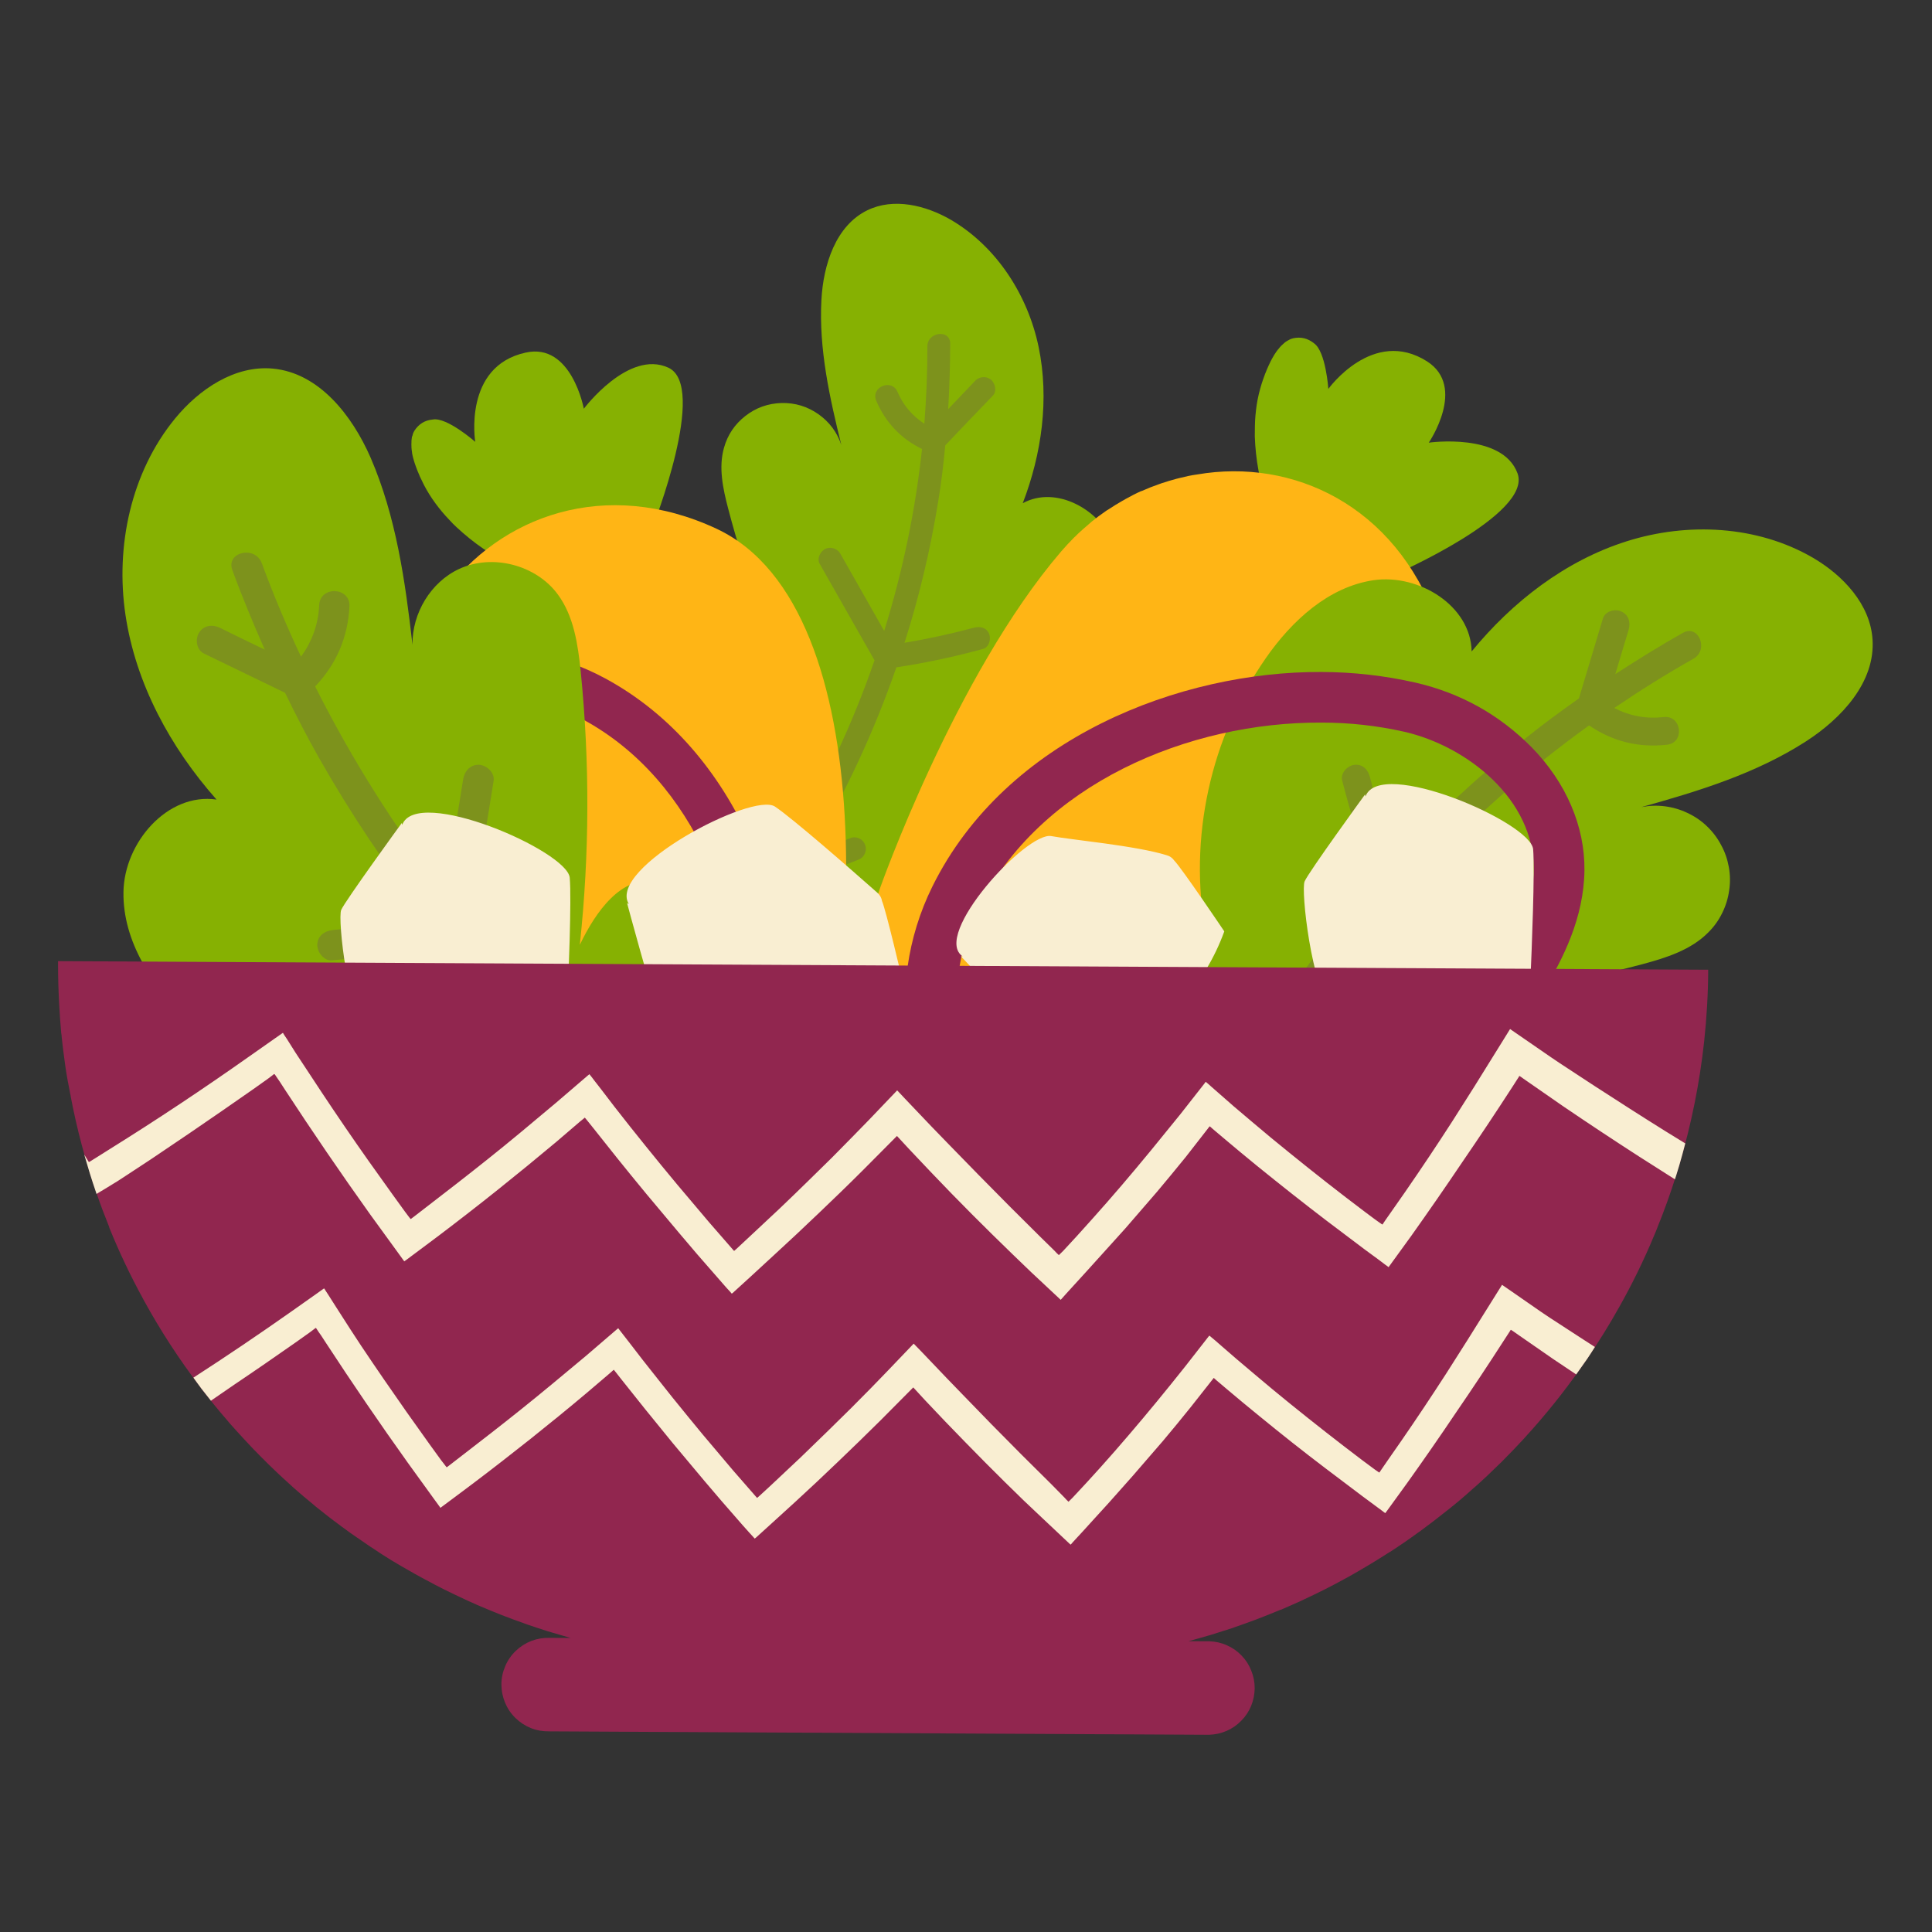 <svg xmlns="http://www.w3.org/2000/svg" xmlns:xlink="http://www.w3.org/1999/xlink" width="100" zoomAndPan="magnify" viewBox="0 0 75 75" height="100" preserveAspectRatio="xMidYMid meet" version="1.0"><rect x="0" y="0" width="75" height="75" fill="#333333" stroke="none"/><defs><clipPath id="479d1d37ad"><path d="M 27 7 L 44 7 L 44 38 L 27 38 Z M 27 7 " clip-rule="nonzero"/></clipPath><clipPath id="38c30eb6e5"><path d="M 2.367 7.5 L 72.867 7.863 L 72.555 67.863 L 2.059 67.5 Z M 2.367 7.5 " clip-rule="nonzero"/></clipPath><clipPath id="527bb70512"><path d="M 2.367 7.5 L 72.867 7.863 L 72.555 67.863 L 2.059 67.5 Z M 2.367 7.5 " clip-rule="nonzero"/></clipPath><clipPath id="57ab501e91"><path d="M 27 12 L 39 12 L 39 38 L 27 38 Z M 27 12 " clip-rule="nonzero"/></clipPath><clipPath id="6602e9ae9c"><path d="M 2.367 7.5 L 72.867 7.863 L 72.555 67.863 L 2.059 67.5 Z M 2.367 7.5 " clip-rule="nonzero"/></clipPath><clipPath id="ed4bc23a03"><path d="M 2.367 7.5 L 72.867 7.863 L 72.555 67.863 L 2.059 67.5 Z M 2.367 7.5 " clip-rule="nonzero"/></clipPath><clipPath id="f64c3afc72"><path d="M 48 13 L 59 13 L 59 23 L 48 23 Z M 48 13 " clip-rule="nonzero"/></clipPath><clipPath id="364ac8c0a2"><path d="M 2.367 7.5 L 72.867 7.863 L 72.555 67.863 L 2.059 67.5 Z M 2.367 7.5 " clip-rule="nonzero"/></clipPath><clipPath id="981f82d32c"><path d="M 2.367 7.5 L 72.867 7.863 L 72.555 67.863 L 2.059 67.5 Z M 2.367 7.5 " clip-rule="nonzero"/></clipPath><clipPath id="a0d29d925d"><path d="M 33 18 L 57 18 L 57 46 L 33 46 Z M 33 18 " clip-rule="nonzero"/></clipPath><clipPath id="fb59307cc4"><path d="M 2.367 7.5 L 72.867 7.863 L 72.555 67.863 L 2.059 67.5 Z M 2.367 7.5 " clip-rule="nonzero"/></clipPath><clipPath id="f9ee2610be"><path d="M 2.367 7.5 L 72.867 7.863 L 72.555 67.863 L 2.059 67.5 Z M 2.367 7.5 " clip-rule="nonzero"/></clipPath><clipPath id="cc68baa294"><path d="M 15 13 L 27 13 L 27 22 L 15 22 Z M 15 13 " clip-rule="nonzero"/></clipPath><clipPath id="3ff9979125"><path d="M 2.367 7.5 L 72.867 7.863 L 72.555 67.863 L 2.059 67.5 Z M 2.367 7.5 " clip-rule="nonzero"/></clipPath><clipPath id="df9059b473"><path d="M 2.367 7.5 L 72.867 7.863 L 72.555 67.863 L 2.059 67.5 Z M 2.367 7.5 " clip-rule="nonzero"/></clipPath><clipPath id="8cfceda6ae"><path d="M 15 19 L 33 19 L 33 50 L 15 50 Z M 15 19 " clip-rule="nonzero"/></clipPath><clipPath id="d23a98781e"><path d="M 2.367 7.5 L 72.867 7.863 L 72.555 67.863 L 2.059 67.5 Z M 2.367 7.5 " clip-rule="nonzero"/></clipPath><clipPath id="91653a7655"><path d="M 2.367 7.5 L 72.867 7.863 L 72.555 67.863 L 2.059 67.5 Z M 2.367 7.5 " clip-rule="nonzero"/></clipPath><clipPath id="ca9e45f1f9"><path d="M 10 25 L 31 25 L 31 50 L 10 50 Z M 10 25 " clip-rule="nonzero"/></clipPath><clipPath id="cc79dbd886"><path d="M 2.367 7.5 L 72.867 7.863 L 72.555 67.863 L 2.059 67.5 Z M 2.367 7.5 " clip-rule="nonzero"/></clipPath><clipPath id="51dcd678fc"><path d="M 2.367 7.5 L 72.867 7.863 L 72.555 67.863 L 2.059 67.5 Z M 2.367 7.5 " clip-rule="nonzero"/></clipPath><clipPath id="2d09f1778e"><path d="M 42 20 L 73 20 L 73 48 L 42 48 Z M 42 20 " clip-rule="nonzero"/></clipPath><clipPath id="c1b93037ab"><path d="M 2.367 7.5 L 72.867 7.863 L 72.555 67.863 L 2.059 67.5 Z M 2.367 7.5 " clip-rule="nonzero"/></clipPath><clipPath id="4247aa9ecc"><path d="M 2.367 7.5 L 72.867 7.863 L 72.555 67.863 L 2.059 67.5 Z M 2.367 7.5 " clip-rule="nonzero"/></clipPath><clipPath id="39d6b4bf8b"><path d="M 45 23 L 67 23 L 67 48 L 45 48 Z M 45 23 " clip-rule="nonzero"/></clipPath><clipPath id="0cf307378d"><path d="M 2.367 7.5 L 72.867 7.863 L 72.555 67.863 L 2.059 67.5 Z M 2.367 7.5 " clip-rule="nonzero"/></clipPath><clipPath id="71f42b4e25"><path d="M 2.367 7.5 L 72.867 7.863 L 72.555 67.863 L 2.059 67.5 Z M 2.367 7.5 " clip-rule="nonzero"/></clipPath><clipPath id="d636282f3a"><path d="M 4 14 L 31 14 L 31 50 L 4 50 Z M 4 14 " clip-rule="nonzero"/></clipPath><clipPath id="8bd5164d72"><path d="M 2.367 7.5 L 72.867 7.863 L 72.555 67.863 L 2.059 67.5 Z M 2.367 7.5 " clip-rule="nonzero"/></clipPath><clipPath id="59ee17813c"><path d="M 2.367 7.5 L 72.867 7.863 L 72.555 67.863 L 2.059 67.5 Z M 2.367 7.5 " clip-rule="nonzero"/></clipPath><clipPath id="4f364e3c54"><path d="M 7 21 L 31 21 L 31 48 L 7 48 Z M 7 21 " clip-rule="nonzero"/></clipPath><clipPath id="cec8021acd"><path d="M 2.367 7.5 L 72.867 7.863 L 72.555 67.863 L 2.059 67.5 Z M 2.367 7.5 " clip-rule="nonzero"/></clipPath><clipPath id="a50099db0f"><path d="M 2.367 7.5 L 72.867 7.863 L 72.555 67.863 L 2.059 67.5 Z M 2.367 7.5 " clip-rule="nonzero"/></clipPath><clipPath id="7ed4fd72c8"><path d="M 35 26 L 62 26 L 62 48 L 35 48 Z M 35 26 " clip-rule="nonzero"/></clipPath><clipPath id="98f32fa90a"><path d="M 2.367 7.5 L 72.867 7.863 L 72.555 67.863 L 2.059 67.5 Z M 2.367 7.5 " clip-rule="nonzero"/></clipPath><clipPath id="c0aabf1ed3"><path d="M 2.367 7.5 L 72.867 7.863 L 72.555 67.863 L 2.059 67.5 Z M 2.367 7.5 " clip-rule="nonzero"/></clipPath><clipPath id="0675b82170"><path d="M 13 30 L 60 30 L 60 43 L 13 43 Z M 13 30 " clip-rule="nonzero"/></clipPath><clipPath id="e6c20a6b80"><path d="M 2.367 7.5 L 72.867 7.863 L 72.555 67.863 L 2.059 67.5 Z M 2.367 7.5 " clip-rule="nonzero"/></clipPath><clipPath id="87af116bef"><path d="M 2.367 7.5 L 72.867 7.863 L 72.555 67.863 L 2.059 67.5 Z M 2.367 7.5 " clip-rule="nonzero"/></clipPath><clipPath id="1def1eae5a"><path d="M 2 37 L 67 37 L 67 68 L 2 68 Z M 2 37 " clip-rule="nonzero"/></clipPath><clipPath id="1ba4e159ee"><path d="M 2.367 7.5 L 72.867 7.863 L 72.555 67.863 L 2.059 67.5 Z M 2.367 7.5 " clip-rule="nonzero"/></clipPath><clipPath id="22b0cff41f"><path d="M 2.367 7.5 L 72.867 7.863 L 72.555 67.863 L 2.059 67.5 Z M 2.367 7.5 " clip-rule="nonzero"/></clipPath><clipPath id="42e69b1c86"><path d="M 3 39 L 66 39 L 66 60 L 3 60 Z M 3 39 " clip-rule="nonzero"/></clipPath><clipPath id="5c57e5dc59"><path d="M 2.367 7.5 L 72.867 7.863 L 72.555 67.863 L 2.059 67.5 Z M 2.367 7.5 " clip-rule="nonzero"/></clipPath><clipPath id="e3d9902491"><path d="M 2.367 7.5 L 72.867 7.863 L 72.555 67.863 L 2.059 67.5 Z M 2.367 7.5 " clip-rule="nonzero"/></clipPath></defs><g clip-path="url(#479d1d37ad)"><g clip-path="url(#38c30eb6e5)"><g clip-path="url(#527bb70512)"><path fill="#86b102" d="M 28.621 37.18 C 28.508 37.121 28.398 37.055 28.301 36.973 C 28.16 36.863 28.047 36.727 27.965 36.566 C 27.539 35.727 28.125 34.488 28.219 33.586 C 28.371 32.152 28.281 30.73 27.957 29.324 C 27.715 28.297 27.461 26.965 28.344 26.387 C 29.227 25.809 30.363 26.598 31.125 27.336 C 29.91 24.906 28.957 22.379 28.27 19.754 C 28.066 18.977 27.887 18.152 28.105 17.383 C 28.246 16.879 28.523 16.469 28.938 16.145 C 29.352 15.824 29.82 15.66 30.34 15.645 C 30.863 15.633 31.34 15.777 31.77 16.078 C 32.195 16.379 32.496 16.777 32.66 17.273 C 32.203 15.422 31.785 13.543 31.887 11.645 C 31.961 10.277 32.441 8.758 33.676 8.16 C 34.691 7.668 35.93 7.965 36.91 8.531 C 38.688 9.57 39.902 11.457 40.32 13.473 C 40.738 15.488 40.441 17.613 39.703 19.535 C 40.996 18.828 42.711 19.777 43.246 21.141 C 43.781 22.504 43.41 24.066 42.781 25.391 C 42.102 26.801 41.18 28.031 40.016 29.078 C 38.848 30.125 37.527 30.91 36.047 31.434 C 36.855 31.254 37.566 32.195 37.461 33.016 C 37.355 33.84 36.711 34.484 36.047 34.984 C 34.668 36.02 30.586 38.172 28.621 37.18 Z M 28.621 37.18 " fill-opacity="1" fill-rule="nonzero"/></g></g></g><g clip-path="url(#57ab501e91)"><g clip-path="url(#6602e9ae9c)"><g clip-path="url(#ed4bc23a03)"><path fill="#7d921c" d="M 28.621 37.18 C 28.508 37.121 28.398 37.055 28.301 36.973 C 28.16 36.863 28.047 36.727 27.965 36.566 C 28.68 35.66 29.355 34.723 29.984 33.754 C 29.844 33.035 29.699 32.316 29.551 31.602 C 29.539 31.48 29.574 31.375 29.648 31.281 C 29.723 31.188 29.82 31.129 29.941 31.113 C 30.059 31.098 30.168 31.129 30.266 31.199 C 30.363 31.273 30.422 31.367 30.441 31.488 C 30.52 31.875 30.598 32.266 30.672 32.652 C 32.008 30.426 33.102 28.086 33.949 25.633 C 33.238 24.383 32.527 23.133 31.82 21.887 C 31.699 21.672 31.855 21.383 32.059 21.297 C 32.172 21.254 32.285 21.254 32.398 21.301 C 32.512 21.348 32.594 21.426 32.645 21.535 C 33.203 22.52 33.766 23.504 34.324 24.492 C 35.043 22.184 35.531 19.832 35.793 17.43 C 34.969 17.027 34.379 16.402 34.016 15.559 C 33.789 15.027 34.613 14.68 34.84 15.211 C 35.062 15.727 35.41 16.141 35.883 16.449 C 35.961 15.449 36.004 14.445 36 13.453 C 35.992 12.883 36.887 12.766 36.887 13.34 C 36.883 14.188 36.859 15.035 36.809 15.883 C 37.148 15.523 37.488 15.168 37.828 14.812 C 37.906 14.715 38.008 14.66 38.129 14.645 C 38.25 14.629 38.359 14.656 38.461 14.73 C 38.637 14.875 38.707 15.184 38.543 15.359 C 37.922 16 37.309 16.641 36.695 17.289 C 36.625 18.016 36.543 18.738 36.422 19.457 C 36.121 21.32 35.688 23.152 35.113 24.953 C 36.023 24.801 36.922 24.605 37.809 24.367 C 38.047 24.305 38.293 24.359 38.398 24.605 C 38.48 24.809 38.395 25.129 38.16 25.191 C 37.051 25.496 35.934 25.734 34.797 25.906 C 33.934 28.398 32.828 30.773 31.477 33.039 C 31.996 32.91 32.5 32.746 32.992 32.543 C 33.105 32.492 33.219 32.492 33.336 32.539 C 33.449 32.586 33.531 32.668 33.578 32.781 C 33.625 32.895 33.625 33.008 33.578 33.125 C 33.531 33.238 33.453 33.32 33.336 33.367 C 32.527 33.703 31.691 33.945 30.828 34.094 C 30.145 35.16 29.41 36.188 28.621 37.18 Z M 28.621 37.18 " fill-opacity="1" fill-rule="nonzero"/></g></g></g><g clip-path="url(#f64c3afc72)"><g clip-path="url(#364ac8c0a2)"><g clip-path="url(#981f82d32c)"><path fill="#86b102" d="M 54.113 22.312 L 49.188 19.547 C 48.902 18.703 48.742 17.832 48.711 16.938 C 48.711 16.805 48.711 16.672 48.715 16.539 C 48.719 16.262 48.746 15.988 48.785 15.715 C 48.828 15.434 48.895 15.16 48.98 14.887 C 49.02 14.762 49.062 14.648 49.102 14.539 C 49.102 14.523 49.113 14.508 49.121 14.492 C 49.16 14.391 49.199 14.297 49.242 14.203 L 49.266 14.152 C 49.305 14.07 49.344 13.988 49.383 13.918 L 49.406 13.879 C 49.445 13.809 49.488 13.734 49.527 13.684 L 49.539 13.664 C 49.578 13.609 49.617 13.559 49.656 13.516 L 49.684 13.48 C 49.719 13.438 49.758 13.402 49.797 13.367 L 49.836 13.332 C 49.867 13.301 49.902 13.273 49.941 13.25 C 49.953 13.242 49.965 13.234 49.98 13.227 C 50.008 13.211 50.035 13.195 50.066 13.18 C 50.082 13.172 50.102 13.164 50.121 13.156 L 50.195 13.133 C 50.5 13.066 50.77 13.133 51.012 13.328 C 51.469 13.648 51.566 15.098 51.566 15.098 C 51.566 15.098 53.297 12.688 55.402 14.031 C 56.945 15.023 55.465 17.184 55.465 17.184 C 55.465 17.184 58.32 16.777 58.91 18.375 C 59.5 19.973 54.113 22.312 54.113 22.312 Z M 54.113 22.312 " fill-opacity="1" fill-rule="nonzero"/></g></g></g><g clip-path="url(#a0d29d925d)"><g clip-path="url(#fb59307cc4)"><g clip-path="url(#f9ee2610be)"><path fill="#ffb515" d="M 40.629 43.98 C 40.531 44.027 40.438 44.066 40.34 44.109 C 39.82 44.348 39.289 44.551 38.742 44.715 C 38.574 44.766 38.406 44.812 38.246 44.848 C 38.082 44.887 37.926 44.918 37.77 44.945 L 37.762 44.945 C 37.609 44.973 37.457 44.992 37.312 45.008 L 37.293 45.008 C 37.152 45.02 37.008 45.031 36.863 45.035 L 36.848 45.031 C 36.711 45.031 36.578 45.031 36.445 45.031 L 36.422 45.031 C 36.293 45.023 36.172 45.008 36.051 44.992 L 36.02 44.992 C 35.902 44.973 35.785 44.949 35.676 44.922 L 35.641 44.914 C 35.531 44.883 35.422 44.852 35.32 44.812 L 35.281 44.797 C 35.18 44.758 35.086 44.719 34.996 44.668 L 34.949 44.645 C 34.859 44.598 34.773 44.547 34.688 44.492 C 34.672 44.48 34.656 44.469 34.641 44.457 C 34.559 44.402 34.48 44.344 34.402 44.281 L 34.352 44.234 C 34.281 44.172 34.211 44.105 34.145 44.035 L 34.094 43.973 C 34.027 43.902 33.969 43.828 33.91 43.754 C 33.895 43.73 33.875 43.703 33.859 43.676 C 33.805 43.602 33.754 43.52 33.703 43.438 C 33.684 43.406 33.668 43.375 33.652 43.344 C 33.605 43.262 33.562 43.176 33.52 43.086 C 33.504 43.051 33.488 43.012 33.473 42.977 C 33.438 42.887 33.398 42.797 33.367 42.703 C 33.352 42.66 33.34 42.613 33.324 42.566 C 33.293 42.473 33.266 42.383 33.238 42.281 C 33.227 42.23 33.215 42.176 33.203 42.125 C 33.18 42.027 33.16 41.93 33.141 41.828 C 33.129 41.77 33.121 41.707 33.113 41.645 C 33.098 41.543 33.082 41.441 33.07 41.336 C 33.062 41.27 33.059 41.191 33.055 41.133 C 33.043 41.027 33.035 40.922 33.031 40.812 C 33.031 40.734 33.031 40.656 33.031 40.582 C 33.031 40.473 33.035 40.363 33.035 40.254 C 33.035 40.168 33.035 40.078 33.043 39.992 C 33.043 39.883 33.043 39.77 33.055 39.656 C 33.066 39.547 33.074 39.461 33.082 39.371 C 33.09 39.281 33.098 39.148 33.109 39.035 C 33.125 38.922 33.137 38.82 33.152 38.711 C 33.164 38.602 33.18 38.484 33.199 38.371 C 33.215 38.254 33.238 38.133 33.258 38.016 C 33.277 37.895 33.293 37.785 33.316 37.668 C 33.34 37.551 33.371 37.406 33.398 37.277 C 33.426 37.145 33.441 37.051 33.469 36.934 C 33.5 36.789 33.539 36.648 33.578 36.504 C 33.605 36.395 33.629 36.285 33.66 36.172 C 33.703 36 33.754 35.828 33.805 35.652 C 33.832 35.559 33.855 35.465 33.883 35.367 C 33.965 35.094 34.051 34.812 34.145 34.527 C 34.145 34.527 37.07 26.215 41.195 21.406 C 41.355 21.219 41.523 21.043 41.691 20.871 C 41.742 20.824 41.793 20.777 41.836 20.73 C 41.98 20.598 42.117 20.473 42.262 20.352 L 42.383 20.246 C 42.555 20.105 42.73 19.977 42.91 19.852 C 42.922 19.844 42.938 19.836 42.949 19.824 C 42.984 19.801 43.02 19.781 43.051 19.762 C 43.215 19.652 43.387 19.547 43.559 19.449 L 43.703 19.367 C 43.898 19.258 44.102 19.152 44.305 19.062 L 44.32 19.062 C 44.535 18.965 44.75 18.879 44.977 18.801 L 45.098 18.758 C 45.289 18.695 45.48 18.637 45.672 18.586 L 45.781 18.559 C 46.012 18.5 46.242 18.449 46.477 18.418 C 50.18 17.781 54.148 19.609 55.773 24.102 C 58.266 30.965 46.781 41.023 40.629 43.98 Z M 40.629 43.98 " fill-opacity="1" fill-rule="nonzero"/></g></g></g><g clip-path="url(#cc68baa294)"><g clip-path="url(#3ff9979125)"><g clip-path="url(#df9059b473)"><path fill="#86b102" d="M 25.344 20.441 L 19.906 21.973 C 19.105 21.578 18.375 21.074 17.723 20.465 C 17.625 20.375 17.531 20.281 17.438 20.176 C 17.246 19.977 17.07 19.766 16.906 19.543 C 16.738 19.316 16.59 19.078 16.457 18.824 C 16.398 18.707 16.348 18.598 16.297 18.492 L 16.277 18.441 C 16.234 18.344 16.195 18.25 16.16 18.156 C 16.16 18.141 16.148 18.121 16.141 18.102 C 16.109 18.016 16.082 17.93 16.059 17.852 C 16.059 17.836 16.051 17.824 16.047 17.809 C 16.027 17.734 16.008 17.66 15.996 17.586 L 15.996 17.562 C 15.984 17.496 15.977 17.434 15.973 17.375 L 15.973 17.332 C 15.969 17.277 15.969 17.223 15.973 17.172 C 15.973 17.152 15.973 17.137 15.973 17.121 C 15.977 17.074 15.98 17.031 15.988 16.988 C 15.988 16.973 15.988 16.957 16 16.941 C 16.012 16.926 16.02 16.879 16.027 16.848 C 16.039 16.82 16.043 16.809 16.051 16.789 C 16.059 16.773 16.074 16.746 16.086 16.723 C 16.254 16.461 16.492 16.312 16.805 16.285 C 17.352 16.188 18.449 17.152 18.449 17.152 C 18.449 17.152 17.969 14.219 20.406 13.688 C 22.188 13.289 22.664 15.867 22.664 15.867 C 22.664 15.867 24.395 13.559 25.945 14.273 C 27.492 14.984 25.344 20.441 25.344 20.441 Z M 25.344 20.441 " fill-opacity="1" fill-rule="nonzero"/></g></g></g><g clip-path="url(#8cfceda6ae)"><g clip-path="url(#d23a98781e)"><g clip-path="url(#91653a7655)"><path fill="#ffb515" d="M 31.137 45.301 C 31.098 45.402 31.062 45.5 31.023 45.598 C 30.828 46.133 30.594 46.652 30.324 47.156 C 30.238 47.312 30.156 47.461 30.066 47.602 C 29.98 47.742 29.891 47.875 29.801 48.004 C 29.711 48.133 29.617 48.254 29.527 48.367 L 29.516 48.379 C 29.426 48.488 29.332 48.598 29.23 48.695 C 29.227 48.703 29.223 48.707 29.219 48.711 C 29.121 48.809 29.027 48.902 28.93 48.988 L 28.914 49.004 C 28.816 49.09 28.719 49.168 28.625 49.242 L 28.602 49.258 C 28.504 49.328 28.406 49.395 28.312 49.453 L 28.281 49.473 C 28.184 49.527 28.086 49.582 27.992 49.625 L 27.953 49.645 C 27.859 49.688 27.762 49.727 27.664 49.758 L 27.617 49.773 C 27.52 49.805 27.422 49.832 27.324 49.852 L 27.266 49.859 C 27.168 49.879 27.074 49.891 26.977 49.902 C 26.957 49.902 26.934 49.902 26.91 49.902 C 26.816 49.906 26.719 49.91 26.625 49.906 L 26.543 49.906 C 26.449 49.902 26.352 49.895 26.258 49.879 L 26.164 49.863 C 26.074 49.848 25.98 49.828 25.887 49.801 L 25.785 49.773 C 25.695 49.746 25.602 49.719 25.508 49.684 L 25.398 49.637 C 25.309 49.602 25.219 49.562 25.129 49.52 C 25.086 49.5 25.047 49.477 25.004 49.457 C 24.918 49.41 24.828 49.367 24.742 49.312 C 24.695 49.285 24.652 49.254 24.605 49.227 C 24.52 49.172 24.434 49.117 24.352 49.059 C 24.301 49.023 24.254 48.984 24.207 48.949 C 24.125 48.891 24.043 48.828 23.961 48.762 C 23.906 48.723 23.855 48.672 23.801 48.629 C 23.723 48.562 23.641 48.492 23.559 48.418 C 23.504 48.367 23.449 48.312 23.391 48.258 C 23.312 48.184 23.238 48.113 23.156 48.031 C 23.078 47.945 23.039 47.902 22.98 47.84 C 22.918 47.777 22.828 47.68 22.754 47.594 C 22.676 47.508 22.625 47.449 22.562 47.371 C 22.5 47.289 22.422 47.199 22.344 47.109 C 22.27 47.02 22.211 46.938 22.145 46.852 C 22.082 46.766 22.004 46.672 21.938 46.578 C 21.867 46.484 21.793 46.383 21.727 46.289 C 21.66 46.199 21.594 46.105 21.523 46.004 C 21.457 45.902 21.383 45.781 21.305 45.668 C 21.227 45.555 21.18 45.477 21.113 45.379 C 21.035 45.258 20.957 45.125 20.879 44.996 C 20.82 44.898 20.762 44.805 20.703 44.711 C 20.613 44.566 20.523 44.398 20.438 44.242 C 20.391 44.156 20.34 44.07 20.297 43.984 C 20.156 43.73 20.02 43.473 19.883 43.207 C 19.883 43.207 16.078 35.258 15.59 28.941 C 15.574 28.695 15.566 28.453 15.566 28.211 C 15.57 28.145 15.57 28.078 15.57 28.008 C 15.57 27.82 15.586 27.629 15.602 27.438 C 15.602 27.383 15.602 27.328 15.613 27.273 C 15.637 27.055 15.668 26.844 15.707 26.625 C 15.707 26.609 15.711 26.594 15.719 26.578 C 15.723 26.535 15.734 26.496 15.742 26.461 C 15.781 26.262 15.828 26.07 15.879 25.879 C 15.895 25.824 15.91 25.77 15.926 25.715 C 15.988 25.5 16.059 25.285 16.137 25.074 L 16.137 25.062 C 16.223 24.84 16.316 24.621 16.418 24.41 L 16.477 24.297 C 16.566 24.113 16.66 23.938 16.766 23.766 C 16.781 23.734 16.801 23.699 16.82 23.668 C 16.941 23.465 17.07 23.27 17.207 23.074 C 19.402 20.023 23.508 18.512 27.828 20.531 C 34.398 23.629 33.387 38.859 31.137 45.301 Z M 31.137 45.301 " fill-opacity="1" fill-rule="nonzero"/></g></g></g><g clip-path="url(#ca9e45f1f9)"><g clip-path="url(#cc79dbd886)"><g clip-path="url(#51dcd678fc)"><path fill="#91264f" d="M 27.684 47.883 C 28.895 46.766 29.711 45.418 30.141 43.828 C 30.43 42.734 30.598 41.621 30.641 40.488 C 30.848 35.477 28.715 29.156 23.488 26.332 C 19.891 24.387 15.414 25 13.074 27.75 C 12.184 28.801 11.562 30.168 11.234 31.809 C 11.102 32.477 11.02 33.152 10.996 33.832 C 10.906 36.426 11.461 38.871 12.664 41.172 C 14.047 43.855 16.246 46.227 19.023 48.031 C 20.09 48.727 21.535 49.535 23.223 49.613 C 24.801 49.684 26.391 49.07 27.684 47.883 Z M 13.016 32.168 C 13.285 30.828 13.77 29.738 14.465 28.926 C 16.438 26.605 20.168 26.598 22.633 27.93 C 27.023 30.301 29.027 35.695 28.832 40.418 C 28.797 41.414 28.652 42.395 28.398 43.359 C 27.797 45.598 25.812 47.914 23.316 47.797 C 22.062 47.742 20.895 47.082 20.027 46.512 C 17.5 44.879 15.516 42.75 14.273 40.34 C 12.926 37.727 12.477 34.828 13.016 32.168 Z M 13.016 32.168 " fill-opacity="1" fill-rule="nonzero"/></g></g></g><g clip-path="url(#2d09f1778e)"><g clip-path="url(#c1b93037ab)"><g clip-path="url(#4247aa9ecc)"><path fill="#86b102" d="M 43.074 38.367 C 43.203 37.363 43.5 36.309 44.297 35.703 C 45.094 35.098 46.512 35.285 46.805 36.242 C 46.473 34.379 46.508 32.52 46.91 30.668 C 47.316 28.812 48.059 27.109 49.137 25.551 C 50.145 24.102 51.57 22.781 53.324 22.523 C 55.082 22.27 57.098 23.516 57.129 25.289 C 58.715 23.355 60.762 21.77 63.137 21.016 C 65.512 20.262 68.215 20.398 70.371 21.648 C 71.551 22.336 72.602 23.461 72.691 24.82 C 72.805 26.477 71.492 27.891 70.094 28.789 C 68.16 30.031 65.934 30.715 63.719 31.332 C 64.023 31.273 64.324 31.262 64.633 31.301 C 64.938 31.34 65.23 31.426 65.508 31.559 C 65.785 31.688 66.039 31.859 66.262 32.074 C 66.484 32.285 66.668 32.527 66.812 32.801 C 66.961 33.07 67.059 33.359 67.113 33.66 C 67.168 33.965 67.172 34.27 67.125 34.574 C 67.082 34.879 66.992 35.168 66.855 35.445 C 66.719 35.723 66.543 35.969 66.324 36.188 C 65.648 36.879 64.676 37.184 63.742 37.434 C 60.566 38.277 57.34 38.789 54.059 38.965 C 55.293 39.324 56.797 40.035 56.719 41.316 C 56.645 42.602 55.09 43.121 53.863 43.484 C 52.191 43.98 50.645 44.734 49.223 45.75 C 48.328 46.387 47.383 47.746 46.242 47.801 C 46.027 47.809 45.816 47.773 45.613 47.691 C 45.473 47.637 45.336 47.566 45.207 47.48 C 42.988 46.012 42.812 40.434 43.074 38.367 Z M 43.074 38.367 " fill-opacity="1" fill-rule="nonzero"/></g></g></g><g clip-path="url(#39d6b4bf8b)"><g clip-path="url(#0cf307378d)"><g clip-path="url(#71f42b4e25)"><path fill="#7d921c" d="M 47.133 43.316 C 46.77 42.32 46.52 41.297 46.387 40.246 C 46.367 40.098 46.402 39.961 46.496 39.844 C 46.59 39.723 46.711 39.652 46.859 39.637 C 47.012 39.617 47.145 39.656 47.262 39.75 C 47.383 39.844 47.449 39.969 47.465 40.117 C 47.543 40.758 47.672 41.387 47.848 42.008 C 49.422 39.234 51.258 36.648 53.359 34.25 C 52.863 32.957 52.445 31.637 52.102 30.293 C 52.031 30.004 52.316 29.719 52.574 29.691 C 52.898 29.652 53.105 29.879 53.18 30.164 C 53.457 31.246 53.789 32.309 54.176 33.355 C 55.727 31.676 57.395 30.125 59.18 28.695 C 59.863 28.141 60.574 27.621 61.293 27.113 C 61.602 26.082 61.914 25.051 62.223 24.016 C 62.309 23.73 62.68 23.621 62.93 23.734 C 63.227 23.859 63.305 24.164 63.223 24.449 C 63.047 25.023 62.879 25.594 62.707 26.168 C 63.57 25.609 64.438 25.07 65.332 24.566 C 65.938 24.223 66.348 25.23 65.742 25.57 C 64.688 26.164 63.664 26.805 62.664 27.484 C 63.27 27.797 63.91 27.914 64.59 27.836 C 65.281 27.758 65.414 28.832 64.715 28.91 C 63.613 29.035 62.605 28.785 61.688 28.16 C 59.316 29.871 57.137 31.789 55.141 33.922 C 56.508 33.93 57.879 33.93 59.25 33.922 C 59.543 33.926 59.812 34.082 59.852 34.398 C 59.883 34.664 59.672 35 59.379 35 L 54.164 35 C 52.09 37.359 50.281 39.902 48.738 42.637 L 50.102 42.188 C 50.242 42.133 50.379 42.133 50.516 42.188 C 50.652 42.246 50.75 42.34 50.809 42.477 C 50.902 42.738 50.805 43.086 50.512 43.184 C 49.668 43.465 48.832 43.734 47.988 44.016 C 47.348 45.246 46.766 46.512 46.242 47.809 C 46.023 47.816 45.812 47.777 45.609 47.699 C 45.469 47.641 45.332 47.57 45.203 47.484 C 45.777 46.062 46.418 44.672 47.133 43.316 Z M 47.133 43.316 " fill-opacity="1" fill-rule="nonzero"/></g></g></g><g clip-path="url(#d636282f3a)"><g clip-path="url(#8bd5164d72)"><g clip-path="url(#59ee17813c)"><path fill="#86b102" d="M 19.965 48.328 C 18.922 48.02 17.836 47.52 17.328 46.562 C 16.816 45.605 17.262 44.121 18.344 43.973 C 16.289 44.008 14.305 43.648 12.395 42.898 C 10.48 42.145 8.785 41.059 7.305 39.633 C 5.93 38.297 4.762 36.551 4.793 34.629 C 4.82 32.707 6.504 30.762 8.406 31.039 C 6.613 29.016 5.27 26.543 4.871 23.871 C 4.473 21.203 5.086 18.332 6.797 16.246 C 7.734 15.105 9.117 14.172 10.594 14.309 C 12.383 14.477 13.668 16.121 14.387 17.766 C 15.375 20.051 15.73 22.547 16.012 25.027 C 15.996 23.812 16.719 22.598 17.824 22.086 C 19.113 21.488 20.812 21.926 21.656 23.078 C 22.277 23.922 22.434 25.016 22.543 26.062 C 22.898 29.602 22.887 33.141 22.508 36.68 C 23.105 35.426 24.129 33.938 25.484 34.242 C 26.844 34.547 27.129 36.297 27.309 37.672 C 27.551 39.547 28.094 41.332 28.934 43.023 C 29.461 44.09 30.754 45.34 30.613 46.566 C 30.582 46.801 30.508 47.02 30.387 47.223 C 30.301 47.363 30.203 47.496 30.09 47.621 C 28.125 49.742 22.129 48.969 19.965 48.328 Z M 19.965 48.328 " fill-opacity="1" fill-rule="nonzero"/></g></g></g><g clip-path="url(#4f364e3c54)"><g clip-path="url(#cec8021acd)"><g clip-path="url(#a50099db0f)"><path fill="#7d921c" d="M 25.957 44.844 C 24.832 45.062 23.695 45.152 22.547 45.109 C 22.387 45.105 22.25 45.043 22.141 44.922 C 22.031 44.805 21.977 44.664 21.984 44.504 C 21.992 44.34 22.055 44.203 22.172 44.094 C 22.293 43.984 22.434 43.934 22.594 43.941 C 23.293 43.965 23.988 43.934 24.684 43.855 C 21.984 41.695 19.539 39.281 17.336 36.621 C 15.867 36.93 14.383 37.148 12.887 37.281 C 12.57 37.309 12.312 36.957 12.316 36.672 C 12.332 36.32 12.605 36.137 12.93 36.102 C 14.133 35.992 15.324 35.82 16.512 35.59 C 14.984 33.637 13.613 31.586 12.391 29.434 C 11.918 28.602 11.484 27.754 11.066 26.895 C 10.016 26.387 8.965 25.879 7.91 25.367 C 7.625 25.223 7.57 24.809 7.727 24.562 C 7.91 24.266 8.25 24.234 8.539 24.371 C 9.117 24.664 9.699 24.934 10.277 25.219 C 9.832 24.203 9.402 23.176 9.02 22.133 C 8.758 21.426 9.906 21.164 10.164 21.867 C 10.617 23.098 11.129 24.309 11.684 25.492 C 12.121 24.895 12.355 24.23 12.391 23.492 C 12.426 22.734 13.598 22.781 13.566 23.539 C 13.504 24.742 13.062 25.777 12.234 26.648 C 13.656 29.477 15.336 32.145 17.273 34.648 C 17.508 33.184 17.746 31.719 17.98 30.25 C 18.031 29.938 18.25 29.68 18.594 29.688 C 18.879 29.703 19.203 29.977 19.164 30.301 C 18.867 32.16 18.566 34.02 18.262 35.879 C 20.426 38.504 22.836 40.879 25.496 43 L 25.25 41.465 C 25.215 41.309 25.238 41.16 25.324 41.023 C 25.406 40.887 25.527 40.801 25.68 40.762 C 25.977 40.707 26.332 40.875 26.387 41.191 C 26.535 42.141 26.688 43.086 26.844 44.035 C 28.059 44.938 29.316 45.781 30.613 46.562 C 30.582 46.797 30.508 47.016 30.387 47.219 C 30.301 47.359 30.203 47.492 30.09 47.617 C 28.664 46.762 27.289 45.84 25.957 44.844 Z M 25.957 44.844 " fill-opacity="1" fill-rule="nonzero"/></g></g></g><g clip-path="url(#7ed4fd72c8)"><g clip-path="url(#98f32fa90a)"><g clip-path="url(#c0aabf1ed3)"><path fill="#91264f" d="M 59.453 29.004 C 58.191 27.734 56.691 26.902 54.953 26.5 C 53.75 26.227 52.531 26.09 51.301 26.086 C 45.848 26.059 39.059 28.625 36.195 34.414 C 34.223 38.402 35.062 43.242 38.141 45.68 C 39.316 46.605 40.824 47.227 42.625 47.52 C 43.355 47.637 44.094 47.699 44.832 47.703 C 47.656 47.695 50.293 46.992 52.746 45.594 C 55.605 43.984 58.102 41.5 59.953 38.414 C 60.668 37.227 61.488 35.625 61.508 33.785 C 61.527 32.074 60.793 30.371 59.453 29.004 Z M 42.945 45.574 C 41.48 45.332 40.277 44.844 39.363 44.121 C 36.766 42.07 36.613 38.016 37.965 35.281 C 40.367 30.418 46.164 28.023 51.301 28.051 C 52.383 28.051 53.453 28.168 54.512 28.406 C 56.969 28.969 59.562 31.039 59.539 33.758 C 59.531 35.121 58.852 36.414 58.266 37.387 C 56.586 40.184 54.344 42.426 51.781 43.867 C 48.996 45.445 45.859 46.047 42.945 45.574 Z M 42.945 45.574 " fill-opacity="1" fill-rule="nonzero"/></g></g></g><g clip-path="url(#0675b82170)"><g clip-path="url(#e6c20a6b80)"><g clip-path="url(#87af116bef)"><path fill="#f9eed2" d="M 35.039 38.086 C 34.168 39.078 33.152 39.883 31.984 40.504 C 30.133 41.469 29.977 41.273 29.977 41.273 C 28.914 41.395 25.672 39.348 25.496 39.004 C 25.316 38.664 24.352 35.102 24.344 35.059 L 24.41 35.094 C 23.566 33.703 29.215 30.73 30.086 31.312 C 30.789 31.785 33.035 33.75 34.047 34.645 C 34.148 34.73 34.215 34.84 34.238 34.973 C 34.395 35.332 35.039 38.086 35.039 38.086 Z M 22.117 34.074 C 22.027 33.031 16.168 30.496 15.613 32.023 L 15.598 31.949 C 15.57 31.984 13.402 34.969 13.246 35.32 C 13.094 35.676 13.531 39.484 14.293 40.238 C 14.293 40.238 14.234 40.477 16.148 41.316 C 17.363 41.832 18.629 42.117 19.945 42.176 C 19.945 42.176 21.691 39.941 21.867 39.609 C 21.957 39.508 22.004 39.391 22.012 39.258 C 22.07 37.898 22.191 34.918 22.117 34.074 Z M 59.516 32.965 C 59.422 31.922 53.562 29.387 53.008 30.918 L 52.992 30.84 C 52.965 30.875 50.797 33.859 50.645 34.215 C 50.492 34.566 50.926 38.379 51.688 39.129 C 51.688 39.129 51.633 39.367 53.543 40.203 C 54.758 40.723 56.023 41.008 57.34 41.066 C 57.34 41.066 59.086 38.832 59.262 38.5 C 59.352 38.398 59.398 38.285 59.406 38.152 C 59.465 36.789 59.586 33.812 59.516 32.965 Z M 45.586 33.41 C 45.516 33.309 45.422 33.238 45.301 33.203 C 44.109 32.828 41.582 32.602 40.812 32.457 C 39.855 32.273 36.145 36.312 37.375 37.129 L 37.305 37.125 C 37.324 37.156 39.242 39.172 39.52 39.379 C 39.797 39.59 43.539 40.605 44.398 40.18 C 44.398 40.18 44.598 40.281 45.82 38.965 C 46.574 38.145 47.145 37.207 47.527 36.156 C 47.527 36.156 45.867 33.688 45.586 33.41 Z M 45.586 33.41 " fill-opacity="1" fill-rule="nonzero"/></g></g></g><g clip-path="url(#1def1eae5a)"><g clip-path="url(#1ba4e159ee)"><g clip-path="url(#22b0cff41f)"><path fill="#91264f" d="M 66.312 37.645 C 66.309 38.582 66.254 39.504 66.156 40.422 C 65.98 42.047 65.656 43.648 65.191 45.219 C 65.152 45.352 65.109 45.484 65.07 45.617 C 64.855 46.305 64.613 46.977 64.344 47.641 C 64.305 47.746 64.262 47.852 64.215 47.957 C 63.82 48.91 63.367 49.836 62.859 50.738 C 62.473 51.426 62.059 52.098 61.613 52.746 C 60.965 53.703 60.254 54.617 59.488 55.48 C 59.258 55.742 59.02 56 58.777 56.254 C 58.609 56.43 58.441 56.602 58.27 56.773 C 58.254 56.793 58.234 56.805 58.215 56.824 C 57.914 57.121 57.605 57.414 57.285 57.699 L 57.199 57.773 C 56.883 58.059 56.559 58.336 56.227 58.598 L 56.152 58.656 C 55.812 58.93 55.465 59.195 55.113 59.453 L 55.066 59.484 C 54.703 59.75 54.332 60.004 53.953 60.25 L 53.945 60.25 L 53.934 60.258 C 53.414 60.594 52.879 60.914 52.336 61.219 L 52.262 61.258 C 51.727 61.555 51.184 61.828 50.629 62.086 L 50.523 62.137 C 50.254 62.258 49.984 62.379 49.711 62.496 L 49.695 62.496 C 49.414 62.613 49.133 62.727 48.848 62.836 L 48.723 62.883 C 48.465 62.977 48.207 63.074 47.941 63.164 L 47.859 63.195 C 47.57 63.289 47.285 63.379 46.996 63.469 L 46.871 63.504 C 46.629 63.574 46.383 63.645 46.137 63.711 L 46.949 63.715 C 47.188 63.723 47.414 63.773 47.629 63.871 C 47.844 63.965 48.035 64.098 48.199 64.27 C 48.363 64.438 48.488 64.633 48.574 64.855 C 48.664 65.074 48.707 65.301 48.707 65.539 C 48.703 65.773 48.66 66 48.57 66.219 C 48.48 66.438 48.352 66.633 48.184 66.801 C 48.02 66.969 47.828 67.102 47.613 67.195 C 47.395 67.289 47.168 67.336 46.93 67.344 L 21.32 67.211 C 21.078 67.215 20.84 67.176 20.613 67.086 C 20.383 66.992 20.184 66.863 20.008 66.691 C 19.832 66.52 19.699 66.32 19.605 66.094 C 19.512 65.867 19.465 65.633 19.465 65.387 C 19.465 65.141 19.516 64.906 19.613 64.68 C 19.707 64.457 19.844 64.258 20.023 64.086 C 20.199 63.918 20.402 63.789 20.629 63.699 C 20.859 63.613 21.098 63.574 21.34 63.582 L 22.152 63.586 C 21.922 63.52 21.691 63.453 21.461 63.383 L 21.273 63.328 C 21 63.242 20.73 63.152 20.457 63.059 L 20.297 63 C 20.07 62.922 19.844 62.836 19.617 62.75 L 19.426 62.676 C 19.156 62.57 18.895 62.461 18.629 62.348 L 18.52 62.301 C 18.285 62.199 18.055 62.094 17.828 61.984 L 17.645 61.898 C 17.383 61.773 17.121 61.645 16.863 61.508 L 16.844 61.496 C 16.59 61.367 16.34 61.227 16.09 61.09 L 15.949 61.008 C 15.426 60.719 14.914 60.406 14.422 60.07 L 14.383 60.047 C 14.363 60.035 14.352 60.023 14.332 60.012 C 14.105 59.859 13.879 59.703 13.656 59.547 L 13.613 59.516 C 13.383 59.352 13.156 59.184 12.93 59.012 L 12.789 58.906 C 12.605 58.762 12.43 58.625 12.25 58.48 L 12.109 58.359 C 11.895 58.184 11.684 58.008 11.477 57.824 L 11.41 57.766 C 11.227 57.602 11.043 57.434 10.859 57.262 L 10.715 57.125 C 10.527 56.945 10.34 56.766 10.156 56.578 C 10.145 56.57 10.133 56.559 10.125 56.547 C 9.926 56.348 9.734 56.148 9.543 55.941 L 9.422 55.809 C 9.266 55.641 9.113 55.473 8.961 55.301 C 8.934 55.27 8.906 55.242 8.883 55.211 L 8.844 55.164 C 8.488 54.754 8.141 54.328 7.809 53.895 L 7.77 53.836 C 6.949 52.766 6.219 51.637 5.57 50.453 C 5.566 50.449 5.562 50.441 5.562 50.438 L 5.555 50.422 C 5.062 49.523 4.625 48.602 4.242 47.656 C 4.242 47.648 4.242 47.645 4.242 47.641 C 4.23 47.617 4.223 47.594 4.215 47.57 C 4.055 47.172 3.902 46.77 3.762 46.363 C 3.75 46.336 3.738 46.301 3.73 46.27 C 3.312 45.059 2.984 43.824 2.746 42.57 C 2.746 42.535 2.734 42.5 2.727 42.465 C 2.656 42.113 2.586 41.746 2.535 41.379 C 2.523 41.312 2.516 41.246 2.508 41.18 C 2.465 40.883 2.43 40.586 2.398 40.285 C 2.398 40.219 2.383 40.156 2.375 40.09 C 2.344 39.723 2.316 39.355 2.297 38.984 C 2.27 38.484 2.254 37.98 2.254 37.473 C 2.254 37.418 2.254 37.367 2.254 37.312 Z M 66.312 37.645 " fill-opacity="1" fill-rule="nonzero"/></g></g></g><g clip-path="url(#42e69b1c86)"><g clip-path="url(#5c57e5dc59)"><g clip-path="url(#e3d9902491)"><path fill="#f9eed2" d="M 65.422 44.387 C 65.348 44.664 65.277 44.945 65.195 45.219 C 65.156 45.352 65.117 45.484 65.074 45.617 C 65.059 45.672 65.035 45.727 65.02 45.781 L 63.621 44.891 C 62.645 44.262 61.672 43.617 60.699 42.957 L 59.309 41.992 L 59.129 41.867 L 59.043 41.805 C 59.012 41.789 58.977 41.742 58.965 41.797 L 58.727 42.168 C 58.086 43.16 57.43 44.145 56.758 45.125 C 56.117 46.078 55.461 47.023 54.793 47.965 L 54.02 49.031 L 53.918 49.172 L 53.906 49.191 C 53.906 49.191 53.895 49.184 53.891 49.18 L 53.855 49.152 L 53.789 49.105 L 53.52 48.902 L 52.973 48.5 L 51.508 47.395 C 50.59 46.695 49.688 45.98 48.797 45.258 C 48.352 44.895 47.914 44.531 47.48 44.164 L 47.078 43.824 L 46.973 43.73 C 46.973 43.73 46.965 43.723 46.961 43.723 L 46.949 43.738 L 46.926 43.762 L 46.883 43.82 L 46.031 44.914 C 45.656 45.375 45.281 45.832 44.918 46.262 L 43.695 47.676 L 42.715 48.762 L 42.129 49.41 L 41.641 49.945 L 41.391 50.219 L 41.203 50.43 C 41.191 50.438 41.184 50.457 41.172 50.457 L 41.137 50.422 L 40.027 49.383 L 39.293 48.676 C 38.793 48.191 38.27 47.68 37.738 47.145 C 37.207 46.613 36.664 46.055 36.117 45.48 L 35.293 44.609 L 34.82 44.098 L 33.504 45.422 C 32.934 45.992 32.359 46.547 31.785 47.094 C 31.211 47.645 30.633 48.184 30.059 48.711 L 29.109 49.586 L 28.484 50.156 C 28.461 50.18 28.434 50.203 28.406 50.219 L 28.34 50.141 L 28.195 49.984 L 27.922 49.672 L 27.066 48.691 L 26.379 47.883 L 25.098 46.355 C 24.293 45.383 23.594 44.504 23.02 43.777 L 22.781 43.48 L 22.723 43.41 C 22.715 43.41 22.707 43.375 22.695 43.391 L 22.66 43.422 L 22.516 43.539 L 21.59 44.332 C 20.844 44.957 20.09 45.574 19.332 46.18 C 18.57 46.789 17.805 47.383 17.031 47.969 L 16.238 48.562 L 15.797 48.891 L 15.738 48.934 L 15.711 48.953 C 15.699 48.965 15.691 48.969 15.684 48.953 L 15.438 48.613 L 14.371 47.145 C 13.238 45.559 12.137 43.945 11.059 42.297 L 10.859 41.988 L 10.773 41.863 L 10.699 41.754 C 10.672 41.719 10.652 41.664 10.609 41.719 L 10.398 41.879 L 9.832 42.281 C 9.02 42.848 8.199 43.418 7.367 43.984 L 5.875 44.992 L 4.953 45.598 L 4.57 45.848 L 4.074 46.152 L 3.746 46.348 L 3.723 46.273 C 3.559 45.797 3.41 45.309 3.27 44.82 L 3.383 45.004 L 3.441 45.098 C 3.445 45.121 3.465 45.098 3.48 45.098 L 3.531 45.066 L 3.719 44.949 L 4.27 44.602 C 6.102 43.461 7.898 42.266 9.668 41.016 L 10.68 40.305 L 10.949 40.117 C 10.961 40.109 10.973 40.102 10.984 40.094 L 11.004 40.129 L 11.047 40.199 L 11.137 40.332 L 11.484 40.883 L 12.051 41.742 L 12.496 42.418 C 13.09 43.312 13.695 44.199 14.316 45.078 L 15.254 46.391 L 15.723 47.039 L 15.84 47.195 L 15.906 47.281 L 15.941 47.32 C 15.949 47.332 15.969 47.305 15.98 47.297 L 16.07 47.23 L 16.5 46.898 L 17.762 45.922 C 18.504 45.344 19.344 44.68 20.223 43.949 L 21.582 42.812 L 22.82 41.75 L 22.859 41.719 L 22.879 41.699 C 22.879 41.699 22.891 41.715 22.895 41.719 L 22.961 41.801 L 23.086 41.965 L 23.344 42.297 L 23.855 42.965 L 24.469 43.746 L 25.07 44.496 C 25.473 44.996 25.879 45.492 26.293 45.988 C 26.707 46.48 27.121 46.969 27.531 47.453 C 27.844 47.812 28.152 48.164 28.453 48.512 L 28.484 48.547 C 28.484 48.547 28.496 48.562 28.5 48.559 L 28.52 48.543 L 28.59 48.48 L 29.035 48.066 L 30.254 46.926 C 31.027 46.191 31.719 45.504 32.301 44.934 C 32.59 44.641 32.855 44.371 33.09 44.133 L 33.746 43.461 L 34.828 42.328 L 35.133 42.652 L 36.145 43.715 L 36.758 44.348 L 37.977 45.598 C 38.781 46.418 39.582 47.223 40.387 48.016 L 40.941 48.559 C 40.992 48.617 41.047 48.672 41.105 48.723 L 41.273 48.559 L 41.828 47.957 C 42.59 47.117 43.348 46.258 44.098 45.359 C 44.484 44.898 44.867 44.434 45.25 43.957 L 45.828 43.246 L 46.762 42.055 L 46.789 42.016 C 46.801 42 46.809 41.988 46.82 42.008 L 46.895 42.07 L 47.035 42.195 L 47.891 42.945 L 48.629 43.57 C 49.098 43.969 49.574 44.363 50.055 44.75 C 51.012 45.527 51.988 46.293 52.984 47.043 L 53.355 47.32 L 53.48 47.41 L 53.535 47.449 L 53.641 47.523 C 53.652 47.523 53.66 47.539 53.668 47.535 L 53.688 47.508 L 53.723 47.453 L 53.797 47.344 L 54.027 47.016 L 54.562 46.25 C 55.18 45.355 55.781 44.457 56.367 43.547 L 57.234 42.18 L 58.477 40.18 L 58.578 40.016 L 58.605 39.973 C 58.613 39.961 58.621 39.938 58.637 39.957 L 58.715 40.012 L 59.031 40.23 L 59.672 40.672 C 60.191 41.035 60.305 41.105 60.551 41.273 L 61.91 42.164 C 62.82 42.754 63.734 43.34 64.66 43.918 Z M 60.16 51.152 C 59.922 50.992 59.812 50.922 59.316 50.574 L 58.703 50.148 L 58.398 49.938 L 58.324 49.887 C 58.309 49.867 58.301 49.887 58.293 49.902 L 58.27 49.941 L 58.168 50.102 L 56.973 52.012 L 56.137 53.328 C 55.574 54.199 55 55.062 54.406 55.922 L 53.895 56.656 L 53.672 56.98 L 53.602 57.082 L 53.566 57.137 L 53.547 57.164 C 53.539 57.164 53.531 57.156 53.523 57.152 L 53.371 57.047 L 53.25 56.957 L 52.891 56.691 C 51.941 55.973 51.004 55.238 50.082 54.492 C 49.621 54.121 49.168 53.742 48.715 53.359 L 48.004 52.758 L 47.449 52.277 L 47.176 52.039 L 47.031 51.918 L 46.961 51.859 C 46.949 51.84 46.941 51.859 46.93 51.867 L 46.902 51.902 L 46.008 53.047 L 45.461 53.73 C 45.094 54.184 44.727 54.633 44.352 55.078 C 43.633 55.934 42.914 56.762 42.172 57.566 L 41.641 58.137 L 41.48 58.297 C 41.426 58.246 41.371 58.195 41.324 58.137 L 40.809 57.613 C 40.035 56.852 39.266 56.082 38.492 55.293 L 37.328 54.094 L 36.738 53.484 C 36.414 53.148 36.094 52.809 35.766 52.465 L 35.469 52.16 L 34.43 53.246 L 33.801 53.895 L 33.043 54.66 C 32.48 55.215 31.82 55.867 31.078 56.578 L 29.91 57.676 L 29.477 58.074 L 29.41 58.133 L 29.395 58.148 C 29.395 58.148 29.383 58.141 29.379 58.137 L 29.348 58.102 L 28.465 57.09 L 27.277 55.684 C 26.879 55.203 26.488 54.723 26.102 54.246 L 25.531 53.527 L 24.938 52.777 L 24.445 52.137 L 24.195 51.816 L 24.074 51.66 L 24.012 51.578 C 24.012 51.578 24.004 51.562 23.996 51.562 L 23.98 51.578 L 23.941 51.609 L 22.754 52.629 L 21.445 53.719 C 20.598 54.422 19.797 55.059 19.086 55.613 L 17.875 56.551 L 17.461 56.871 L 17.379 56.934 C 17.363 56.934 17.348 56.969 17.336 56.957 L 17.305 56.918 L 17.242 56.836 L 17.129 56.691 L 16.676 56.066 L 15.781 54.809 C 15.188 53.965 14.602 53.113 14.027 52.254 L 13.602 51.605 L 13.066 50.77 L 12.73 50.242 L 12.645 50.113 L 12.605 50.047 L 12.582 50.016 C 12.574 50.016 12.562 50.031 12.551 50.035 L 12.293 50.219 L 11.32 50.906 C 10.066 51.789 8.797 52.648 7.508 53.48 C 7.598 53.602 7.68 53.723 7.773 53.844 L 7.812 53.898 C 7.938 54.059 8.062 54.219 8.188 54.375 L 9.109 53.742 C 9.906 53.207 10.695 52.66 11.477 52.113 L 12.02 51.727 L 12.223 51.574 C 12.262 51.523 12.281 51.574 12.305 51.609 L 12.375 51.715 L 12.461 51.836 L 12.652 52.129 C 13.688 53.715 14.746 55.266 15.832 56.785 L 16.852 58.195 L 17.012 58.414 L 17.09 58.523 C 17.09 58.539 17.105 58.531 17.113 58.523 L 17.141 58.5 L 17.195 58.461 L 17.625 58.141 L 18.387 57.57 C 19.133 57.008 19.867 56.434 20.598 55.855 C 21.328 55.273 22.051 54.684 22.766 54.082 L 23.656 53.324 L 23.789 53.207 L 23.82 53.18 C 23.832 53.164 23.836 53.191 23.848 53.199 L 23.902 53.266 L 24.129 53.555 C 24.68 54.254 25.355 55.094 26.121 56.027 L 27.348 57.492 L 28.008 58.266 L 28.832 59.211 L 29.098 59.508 L 29.23 59.652 L 29.297 59.727 C 29.324 59.711 29.348 59.688 29.371 59.668 L 29.969 59.125 L 30.887 58.289 C 31.438 57.785 31.988 57.266 32.539 56.738 C 33.09 56.211 33.645 55.672 34.188 55.133 C 34.613 54.703 35.035 54.277 35.453 53.859 L 35.906 54.352 C 36.172 54.633 36.438 54.91 36.699 55.188 C 37.227 55.738 37.75 56.27 38.258 56.785 C 38.77 57.297 39.266 57.793 39.746 58.254 L 40.461 58.93 C 40.824 59.273 41.18 59.605 41.523 59.93 L 41.559 59.961 C 41.57 59.961 41.578 59.941 41.59 59.934 L 41.648 59.867 L 41.77 59.734 L 42.008 59.477 L 42.477 58.961 L 43.043 58.34 L 43.973 57.293 L 45.145 55.938 C 45.496 55.523 45.855 55.082 46.211 54.641 L 47.043 53.586 L 47.086 53.531 L 47.105 53.508 L 47.113 53.492 C 47.113 53.492 47.125 53.492 47.129 53.5 L 47.23 53.59 L 47.617 53.918 C 48.031 54.27 48.453 54.617 48.879 54.965 C 49.727 55.66 50.59 56.344 51.477 57.016 L 52.883 58.078 L 53.406 58.465 L 53.664 58.656 L 53.73 58.707 L 53.762 58.73 C 53.762 58.73 53.773 58.738 53.777 58.738 L 53.789 58.723 L 53.887 58.59 L 54.629 57.566 C 55.273 56.664 55.902 55.758 56.516 54.844 C 57.16 53.906 57.789 52.957 58.402 52.004 L 58.633 51.648 C 58.645 51.594 58.68 51.648 58.707 51.656 L 58.793 51.715 L 58.965 51.836 L 60.301 52.762 C 60.594 52.961 60.891 53.16 61.188 53.355 C 61.332 53.152 61.477 52.949 61.621 52.742 C 61.723 52.598 61.816 52.438 61.914 52.289 C 61.766 52.191 61.613 52.098 61.465 52 Z M 60.16 51.152 " fill-opacity="1" fill-rule="nonzero"/></g></g></g></svg>